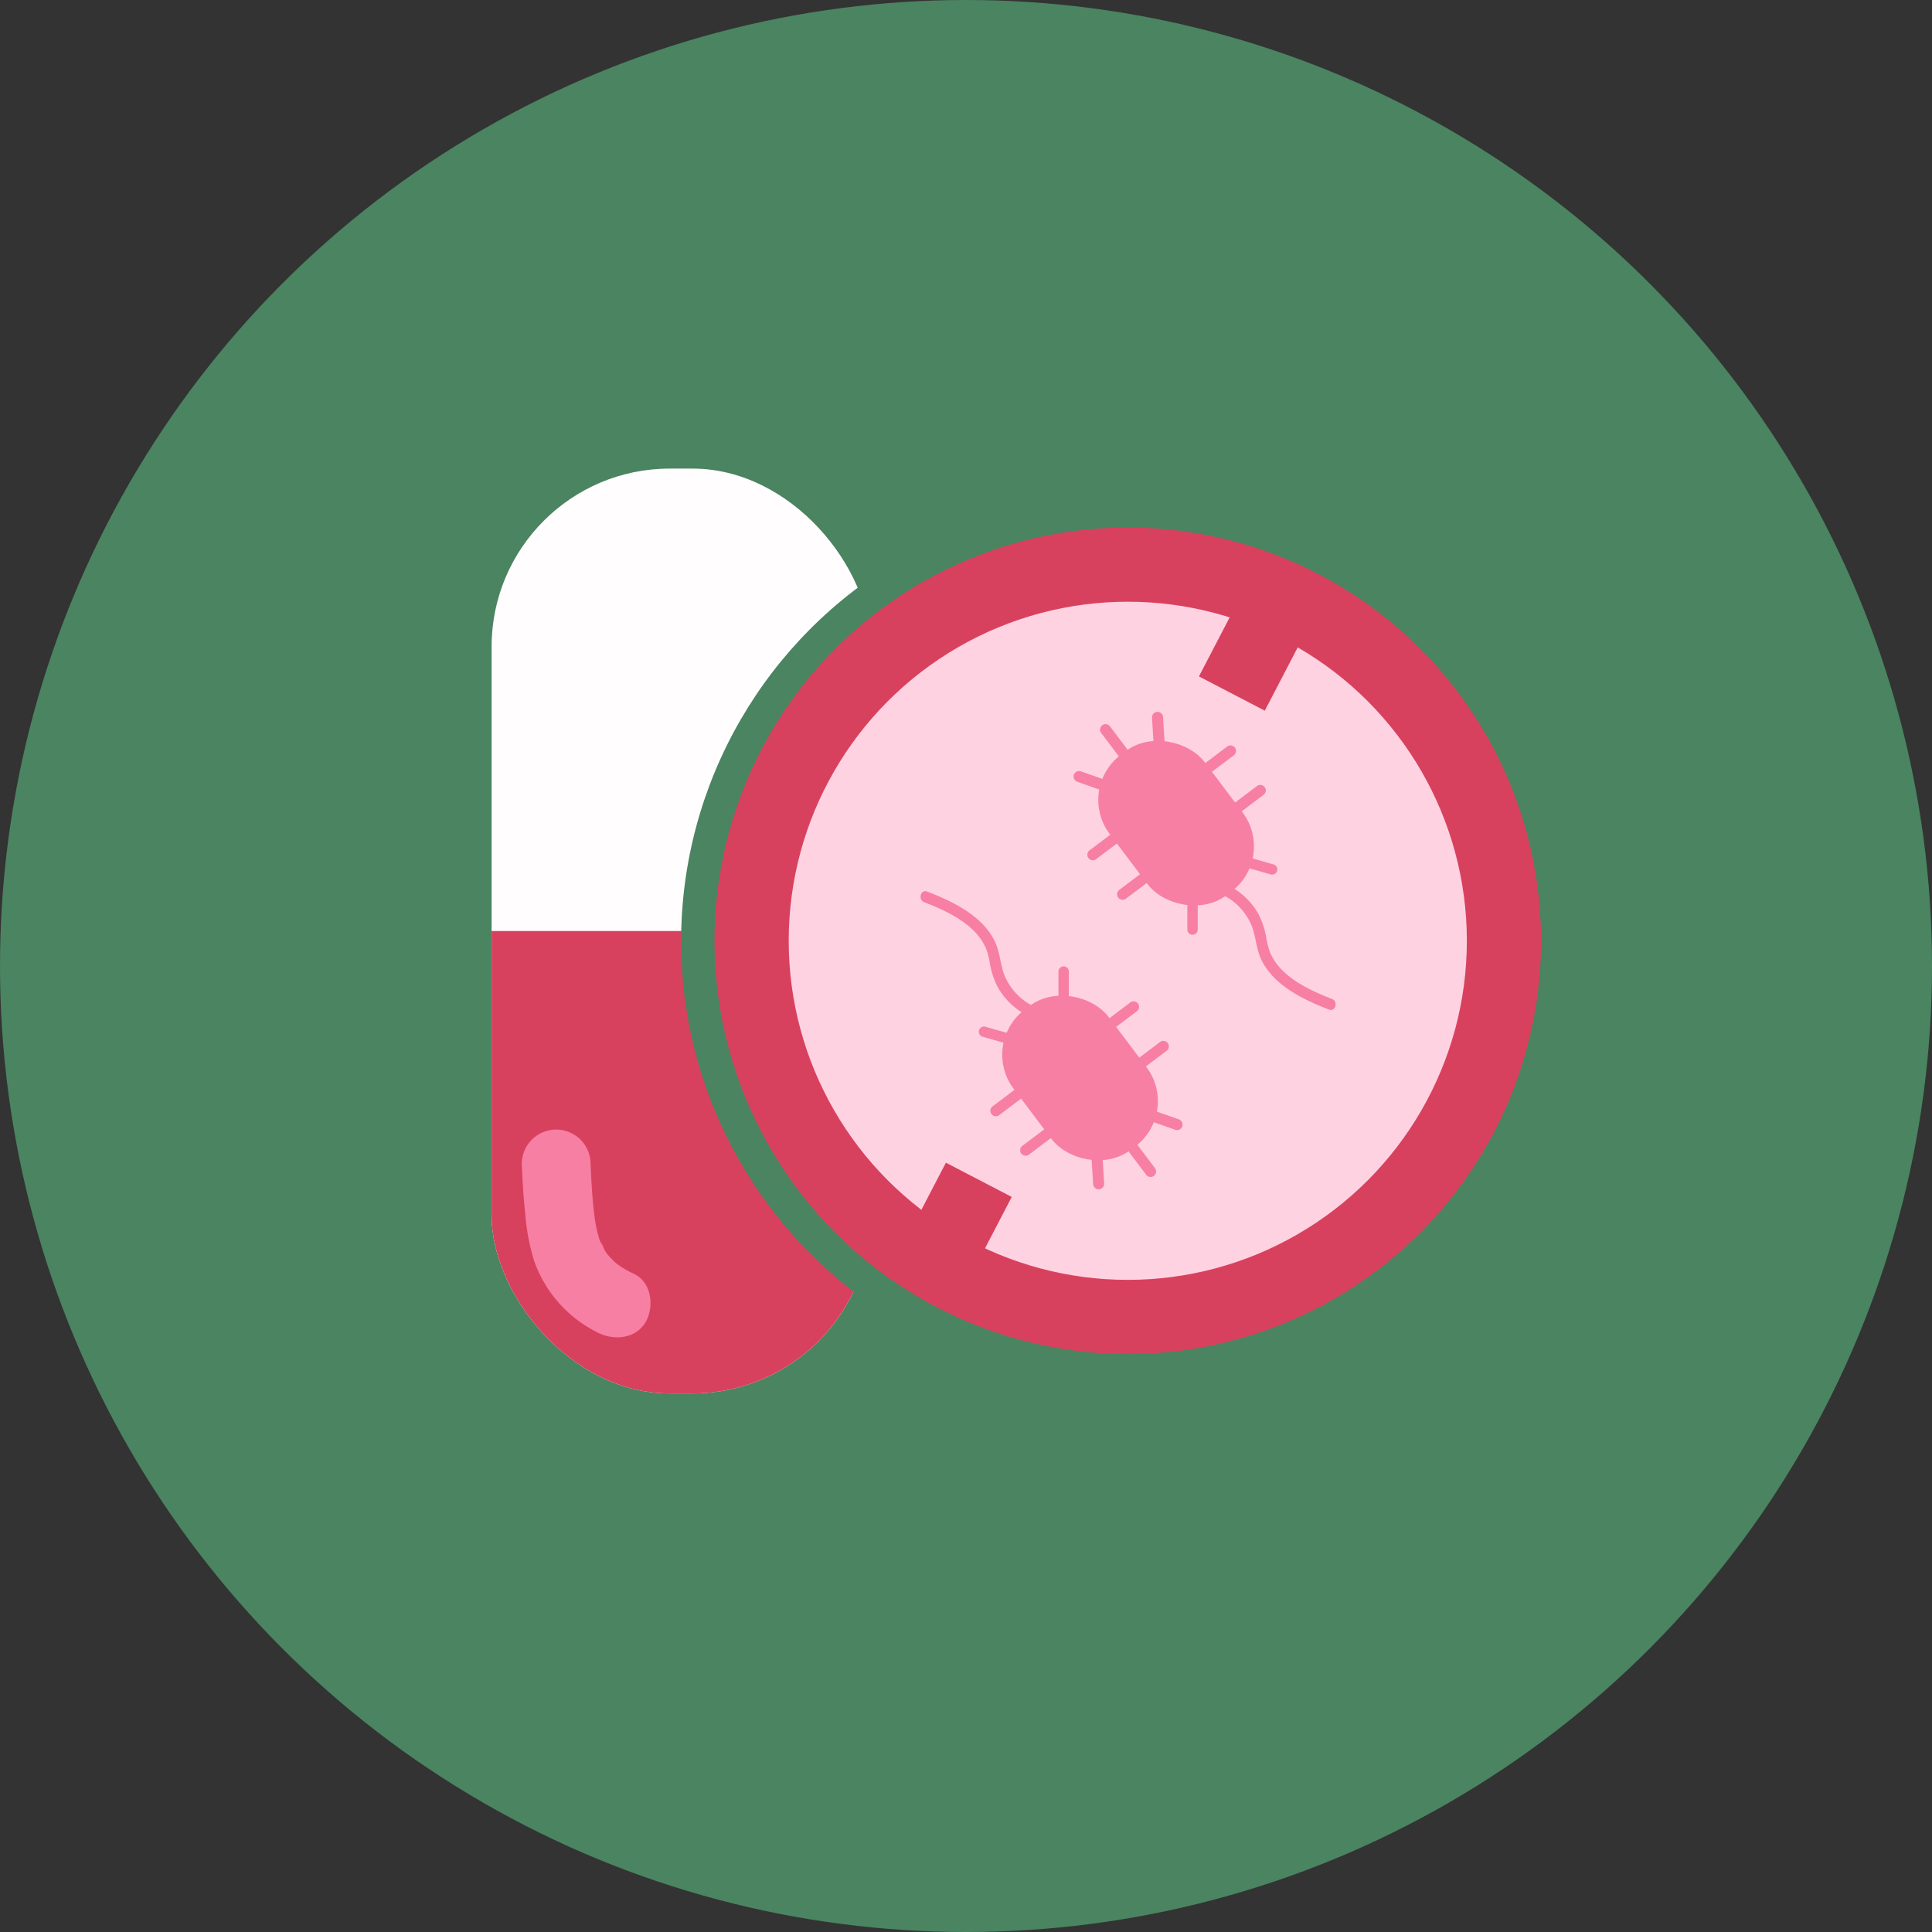 <svg xmlns="http://www.w3.org/2000/svg" xmlns:xlink="http://www.w3.org/1999/xlink" viewBox="0 0 252.819 252.819"><rect x="0" y="0" width="252.819" height="252.819" fill="#333333" stroke="none"/><defs><style>.a,.g{fill:none;}.b{fill:#4a8461;}.c{fill:#fffdfd;}.d{clip-path:url(#a);}.e{fill:#d8415e;}.f{fill:#ffd2e2;}.g{stroke:#d8415e;stroke-width:9.713px;}.g,.i{stroke-miterlimit:10;}.h,.i{fill:#f77fa4;}.i{stroke:#f77fa4;stroke-width:2.266px;}</style><clipPath id="a"><rect class="a" x="47.713" y="121.833" width="82.833" height="72.645"/></clipPath></defs><circle class="b" cx="126.41" cy="126.41" r="126.41"/><rect class="c" x="64.329" y="61.32" width="49.601" height="121.025" rx="23.312"/><g class="d"><rect class="e" x="64.329" y="61.32" width="49.601" height="121.025" rx="23.312"/></g><circle class="b" cx="146.976" cy="123.169" r="57.847"/><circle class="f" cx="148.094" cy="123.169" r="49.313"/><circle class="g" cx="147.58" cy="123.111" r="49.227"/><path class="h" d="M68.278,152.251c.085,2.145.208,4.291.446,6.425a28.167,28.167,0,0,0,1.129,6.192,16.593,16.593,0,0,0,8.555,9.599c2.127.999,4.954.666,6.159-1.615,1.055-1.996.661-5.091-1.615-6.159a14.862,14.862,0,0,1-1.532-.825c-.313-.195-.601-.438-.917-.625.166.098.732.61.284.204-.138-.125-.281-.245-.417-.372-.326-.304-.604-.648-.917-.962-.405-.407.444.674.124.171-.124-.195-.264-.38-.387-.575-.143-.227-.482-1.186-.712-1.319.149.086.304.843.106.223-.073-.229-.157-.454-.226-.685a16.994,16.994,0,0,1-.467-2.077c-.032-.188-.059-.377-.09-.565-.098-.606.02.093.037.313-.037-.467-.113-.932-.161-1.398-.204-1.978-.317-3.964-.395-5.95a4.502,4.502,0,0,0-9.003,0Z"/><line class="g" x1="128.088" y1="154.388" x2="122.362" y2="165.393"/><line class="g" x1="168.499" y1="76.73" x2="161.2" y2="90.757"/><rect class="i" x="134.677" y="130.695" width="13.316" height="20.733" rx="6.248" transform="translate(339.118 168.556) rotate(142.97)"/><path class="h" d="M144.49,154.903l-.219-3.65-.032-.525a.724.724,0,0,0-1.449,0l.219,3.65.032.525a.724.724,0,0,0,1.449,0Z"/><path class="h" d="M149.257,140.073l2.923-2.205.416-.314a.793.793,0,0,0,.333-.433.74.74,0,0,0-.073-.558.732.732,0,0,0-.991-.26l-2.923,2.205-.416.314a.793.793,0,0,0-.333.433.74.74,0,0,0,.073.558.732.732,0,0,0,.991.26Z"/><path class="h" d="M145.359,134.905l2.923-2.205.416-.314a.793.793,0,0,0,.333-.433.74.74,0,0,0-.073-.558.732.732,0,0,0-.991-.26l-2.923,2.205-.416.314a.793.793,0,0,0-.333.433.74.74,0,0,0,.073.558.732.732,0,0,0,.991.26Z"/><path class="h" d="M134.584,151.142l2.923-2.205.416-.314a.794.794,0,0,0,.333-.433.74.74,0,0,0-.073-.558.732.732,0,0,0-.991-.26l-2.923,2.205-.416.314a.793.793,0,0,0-.333.433.74.74,0,0,0,.073.558.732.732,0,0,0,.991.26Z"/><path class="h" d="M130.685,145.975l2.923-2.205.416-.314a.793.793,0,0,0,.333-.433.74.74,0,0,0-.073-.558.732.732,0,0,0-.991-.26l-2.923,2.205-.416.314a.793.793,0,0,0-.333.433.74.74,0,0,0,.073.558.732.732,0,0,0,.991.26Z"/><path class="h" d="M154.222,146.461l-3.45-1.213-.497-.175a.729.729,0,0,0-.891.506.742.742,0,0,0,.506.891l3.45,1.213.497.175a.729.729,0,0,0,.891-.506.742.742,0,0,0-.506-.891Z"/><path class="h" d="M151.19,152.931l-2.205-2.923-.314-.416a.793.793,0,0,0-.433-.333.74.74,0,0,0-.558.073.732.732,0,0,0-.26.991l2.205,2.923.314.416a.793.793,0,0,0,.433.333.74.74,0,0,0,.558-.073.732.732,0,0,0,.26-.991Z"/><path class="h" d="M138.507,127.139v3.844a.68.68,0,1,0,1.36,0v-3.844a.68.68,0,0,0-1.36,0Z"/><path class="h" d="M128.576,135.663l3.234.924.462.132a.68.68,0,0,0,.361-1.311L129.4,134.484l-.462-.132a.68.68,0,0,0-.361,1.311Z"/><path class="h" d="M135.785,131.914a7.793,7.793,0,0,1-4.403-4.444c-.521-1.478-.555-3.056-1.289-4.464-1.707-3.278-5.484-5.069-8.758-6.337-.87-.337-1.247,1.063-.385,1.397,3.005,1.164,6.787,2.908,8.101,6.114a10.525,10.525,0,0,1,.501,1.982,10.567,10.567,0,0,0,1.013,3.018,9.273,9.273,0,0,0,4.488,3.985c.846.37,1.584-.878.731-1.251Z"/><rect class="i" x="147.247" y="97.352" width="13.316" height="20.733" rx="6.248" transform="translate(-33.832 114.412) rotate(-37.03)"/><path class="h" d="M150.75,93.877l.219,3.65.032.525a.724.724,0,1,0,1.449,0l-.219-3.65-.032-.525a.724.724,0,1,0-1.449,0Z"/><path class="h" d="M145.983,108.707,143.06,110.912l-.416.314a.793.793,0,0,0-.333.433.74.74,0,0,0,.073.558.732.732,0,0,0,.991.26l2.923-2.205.416-.314a.793.793,0,0,0,.333-.433.74.74,0,0,0-.073-.558.732.732,0,0,0-.991-.26Z"/><path class="h" d="M149.882,113.875l-2.923,2.205-.416.314a.793.793,0,0,0-.333.433.74.74,0,0,0,.073.558.732.732,0,0,0,.991.26l2.923-2.205.416-.314a.793.793,0,0,0,.333-.433.74.74,0,0,0-.073-.558.732.732,0,0,0-.991-.26Z"/><path class="h" d="M160.656,97.638l-2.923,2.205-.416.314a.793.793,0,0,0-.333.433.74.74,0,0,0,.073.558.732.732,0,0,0,.991.26l2.923-2.205.416-.314a.793.793,0,0,0,.333-.433.74.74,0,0,0-.073-.558.732.732,0,0,0-.991-.26Z"/><path class="h" d="M164.555,102.806l-2.923,2.205-.416.314a.793.793,0,0,0-.333.433.74.74,0,0,0,.073.558.732.732,0,0,0,.991.26l2.923-2.205.416-.314a.793.793,0,0,0,.333-.433.74.74,0,0,0-.073-.558.732.732,0,0,0-.991-.26Z"/><path class="h" d="M141.018,102.319l3.45,1.213.497.175a.729.729,0,0,0,.891-.506.742.742,0,0,0-.506-.891l-3.45-1.213-.497-.175a.729.729,0,0,0-.891.506.742.742,0,0,0,.506.891Z"/><path class="h" d="M144.05,95.849l2.205,2.923.314.416a.793.793,0,0,0,.433.333.74.74,0,0,0,.558-.073.732.732,0,0,0,.26-.991l-2.205-2.923-.314-.416a.793.793,0,0,0-.433-.333.74.74,0,0,0-.558.073.732.732,0,0,0-.26.991Z"/><path class="h" d="M156.733,121.642v-3.844a.68.68,0,0,0-1.36,0v3.844a.68.68,0,1,0,1.36,0Z"/><path class="h" d="M166.664,113.118l-3.234-.924-.462-.132a.68.68,0,1,0-.361,1.311l3.234.924.462.132a.68.68,0,0,0,.361-1.311Z"/><path class="h" d="M159.455,116.866a7.793,7.793,0,0,1,4.403,4.444c.521,1.478.555,3.056,1.289,4.464,1.707,3.278,5.484,5.069,8.758,6.337.87.337,1.247-1.063.385-1.397-3.005-1.164-6.787-2.908-8.101-6.114a10.525,10.525,0,0,1-.501-1.982,10.567,10.567,0,0,0-1.013-3.018,9.273,9.273,0,0,0-4.488-3.985c-.846-.37-1.584.878-.731,1.251Z"/></svg>